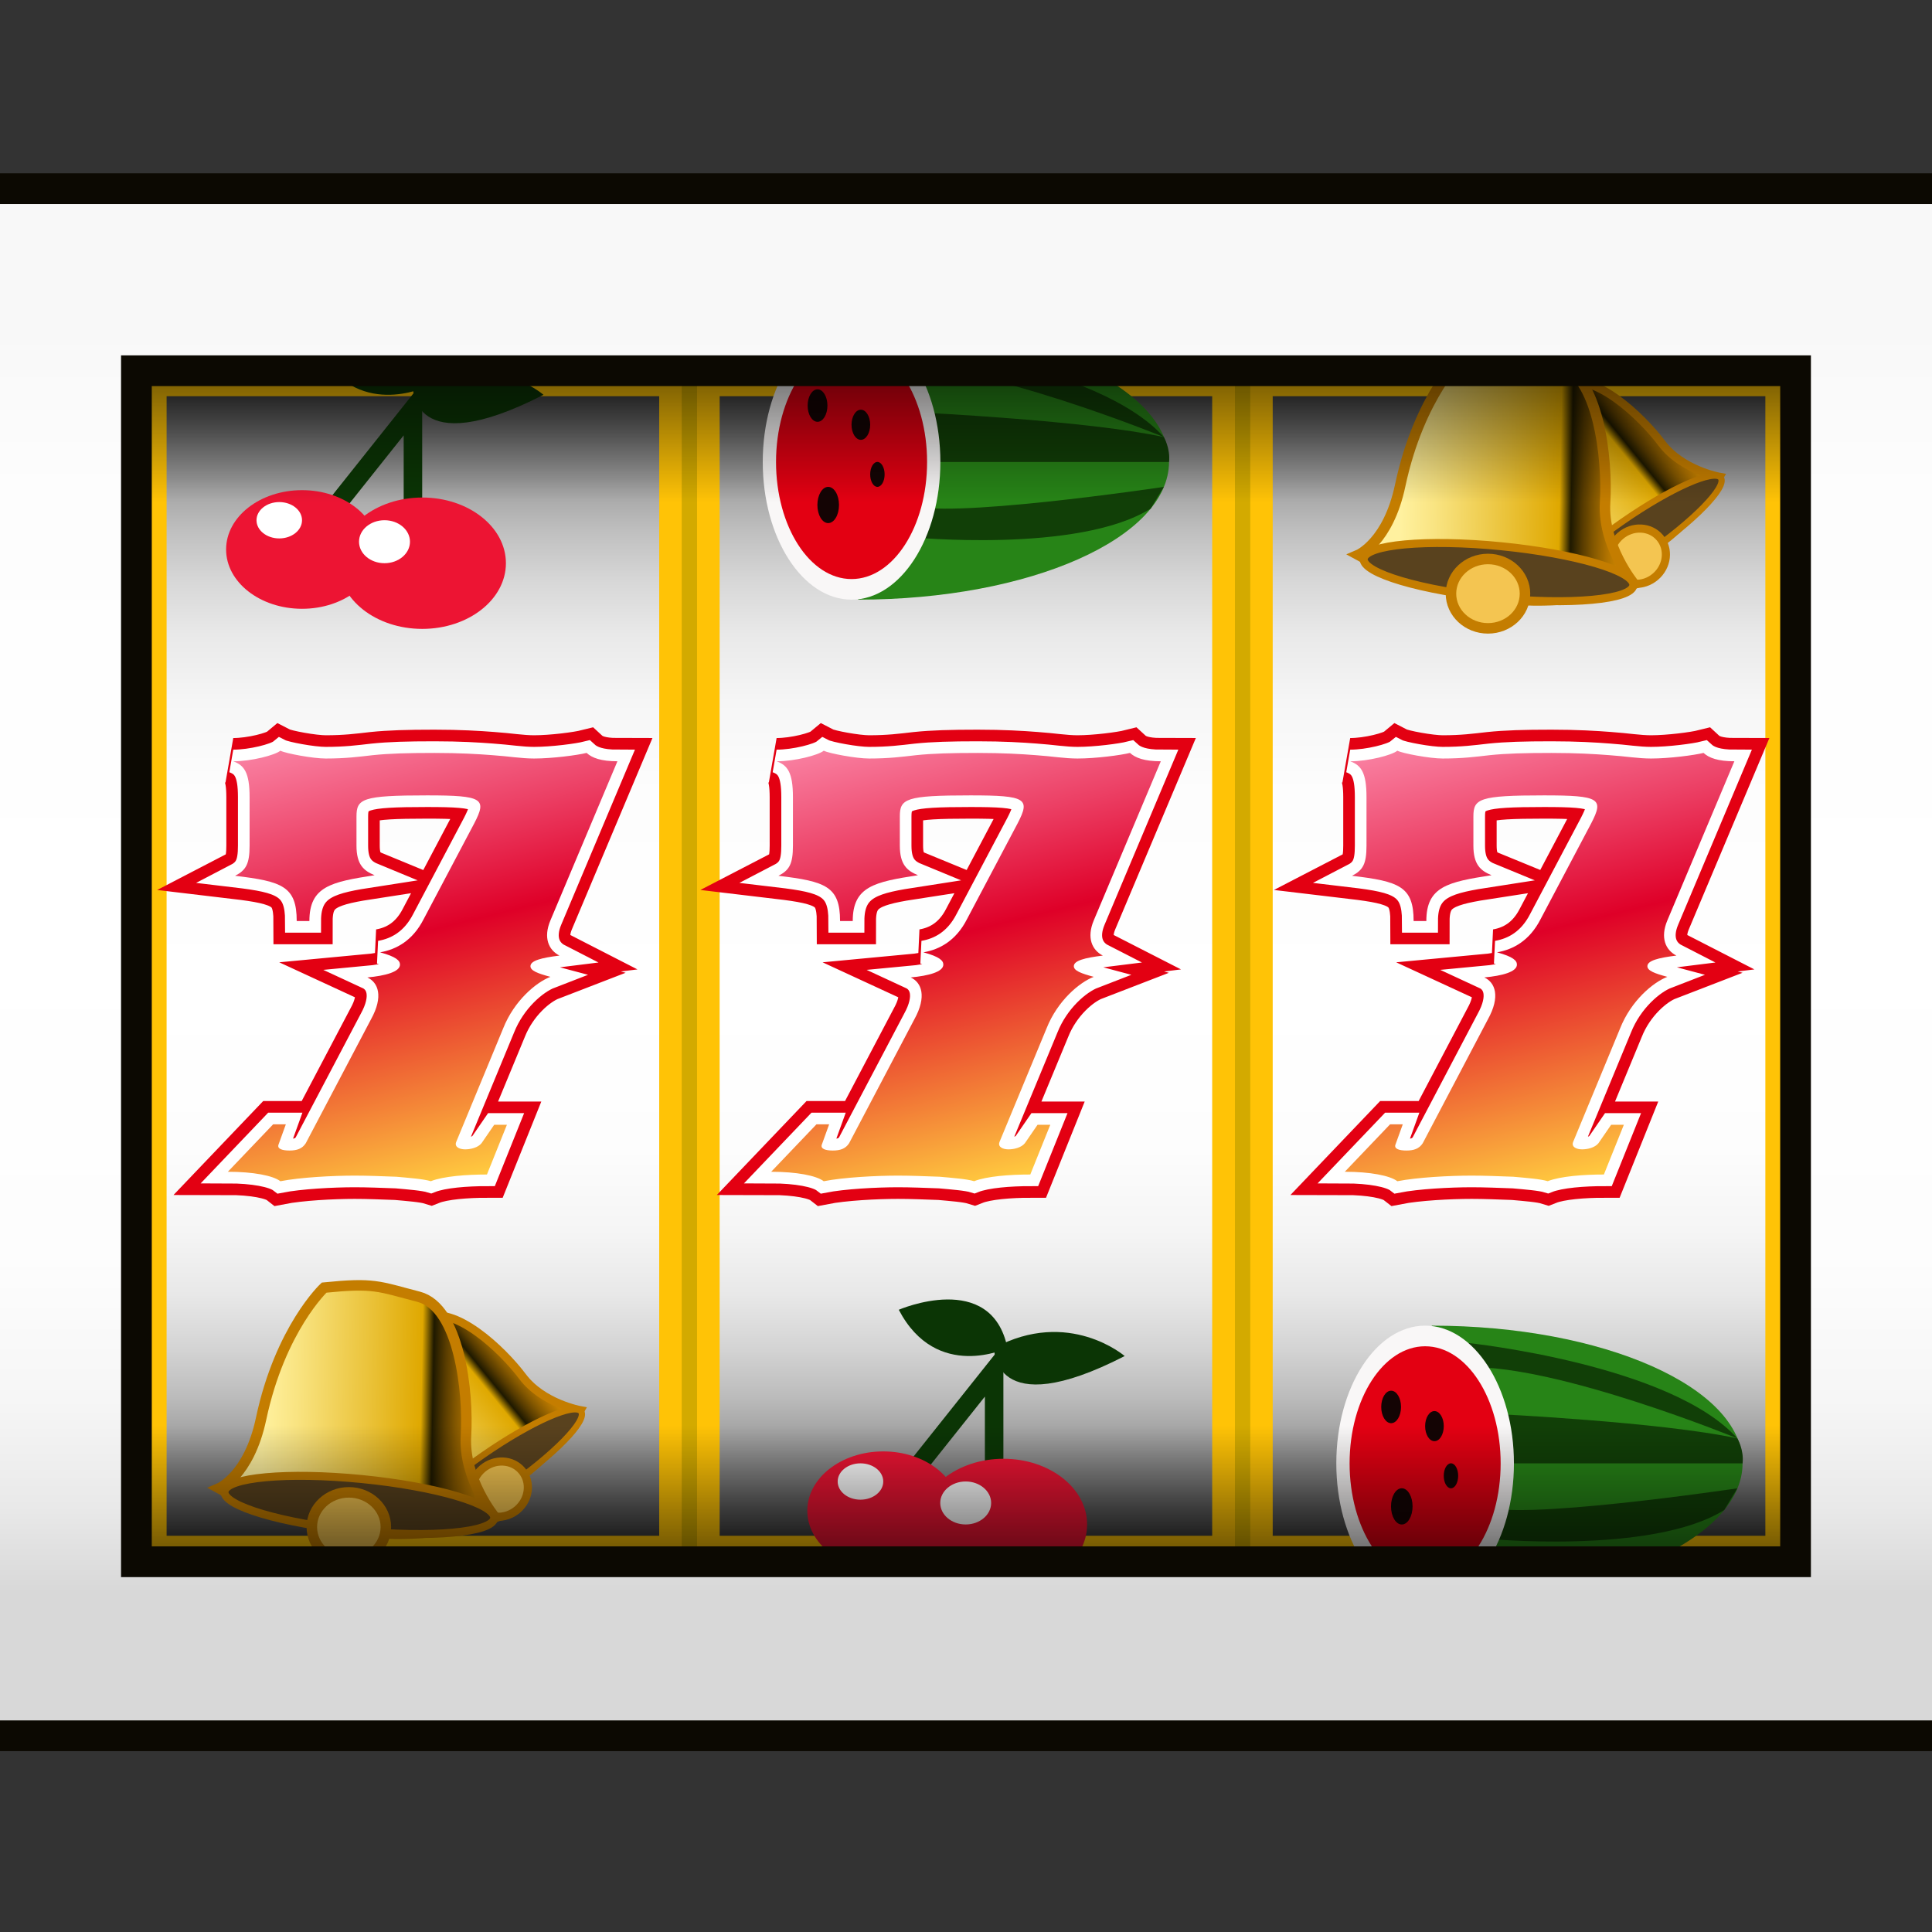 <?xml version="1.0" encoding="utf-8"?>
<!-- Generator: Adobe Illustrator 15.0.2, SVG Export Plug-In . SVG Version: 6.00 Build 0)  -->
<!DOCTYPE svg PUBLIC "-//W3C//DTD SVG 1.1//EN" "http://www.w3.org/Graphics/SVG/1.1/DTD/svg11.dtd">
<svg version="1.1" id="レイヤー_1" xmlns="http://www.w3.org/2000/svg" xmlns:xlink="http://www.w3.org/1999/xlink" x="0px"
	 y="0px" width="64px" height="64px" viewBox="0 0 64 64" enable-background="new 0 0 64 64" xml:space="preserve">
<rect x="0" y="0" width="64" height="64" fill="#333333" stroke="none"/>
<g>
	<g>
		<linearGradient id="SVGID_1_" gradientUnits="userSpaceOnUse" x1="13.679" y1="12.569" x2="13.679" y2="51.333">
			<stop  offset="0" style="stop-color:#2E2E2E"/>
			<stop  offset="0.002" style="stop-color:#313131"/>
			<stop  offset="0.03" style="stop-color:#5C5C5C"/>
			<stop  offset="0.06" style="stop-color:#828282"/>
			<stop  offset="0.094" style="stop-color:#A4A4A4"/>
			<stop  offset="0.131" style="stop-color:#C0C0C0"/>
			<stop  offset="0.172" style="stop-color:#D7D7D7"/>
			<stop  offset="0.218" style="stop-color:#E9E9E9"/>
			<stop  offset="0.275" style="stop-color:#F6F6F6"/>
			<stop  offset="0.351" style="stop-color:#FDFDFD"/>
			<stop  offset="0.527" style="stop-color:#FFFFFF"/>
			<stop  offset="0.659" style="stop-color:#FDFDFD"/>
			<stop  offset="0.728" style="stop-color:#F5F5F5"/>
			<stop  offset="0.782" style="stop-color:#E8E8E8"/>
			<stop  offset="0.828" style="stop-color:#D4D4D4"/>
			<stop  offset="0.869" style="stop-color:#BCBCBC"/>
			<stop  offset="0.907" style="stop-color:#9D9D9D"/>
			<stop  offset="0.943" style="stop-color:#797979"/>
			<stop  offset="0.975" style="stop-color:#505050"/>
			<stop  offset="1" style="stop-color:#2B2B2B"/>
		</linearGradient>
		
			<rect x="4.519" y="12.125" fill="url(#SVGID_1_)" stroke="#FFC306" stroke-width="2" stroke-miterlimit="10" width="18.32" height="39.75"/>
		<linearGradient id="SVGID_2_" gradientUnits="userSpaceOnUse" x1="32" y1="12.569" x2="32" y2="51.333">
			<stop  offset="0" style="stop-color:#2E2E2E"/>
			<stop  offset="0.002" style="stop-color:#313131"/>
			<stop  offset="0.03" style="stop-color:#5C5C5C"/>
			<stop  offset="0.06" style="stop-color:#828282"/>
			<stop  offset="0.094" style="stop-color:#A4A4A4"/>
			<stop  offset="0.131" style="stop-color:#C0C0C0"/>
			<stop  offset="0.172" style="stop-color:#D7D7D7"/>
			<stop  offset="0.218" style="stop-color:#E9E9E9"/>
			<stop  offset="0.275" style="stop-color:#F6F6F6"/>
			<stop  offset="0.351" style="stop-color:#FDFDFD"/>
			<stop  offset="0.527" style="stop-color:#FFFFFF"/>
			<stop  offset="0.659" style="stop-color:#FDFDFD"/>
			<stop  offset="0.728" style="stop-color:#F5F5F5"/>
			<stop  offset="0.782" style="stop-color:#E8E8E8"/>
			<stop  offset="0.828" style="stop-color:#D4D4D4"/>
			<stop  offset="0.869" style="stop-color:#BCBCBC"/>
			<stop  offset="0.907" style="stop-color:#9D9D9D"/>
			<stop  offset="0.943" style="stop-color:#797979"/>
			<stop  offset="0.975" style="stop-color:#505050"/>
			<stop  offset="1" style="stop-color:#2B2B2B"/>
		</linearGradient>
		
			<rect x="22.839" y="12.125" fill="url(#SVGID_2_)" stroke="#FFC306" stroke-width="2" stroke-miterlimit="10" width="18.321" height="39.75"/>
		<linearGradient id="SVGID_3_" gradientUnits="userSpaceOnUse" x1="50.32" y1="12.569" x2="50.32" y2="51.333">
			<stop  offset="0" style="stop-color:#2E2E2E"/>
			<stop  offset="0.002" style="stop-color:#313131"/>
			<stop  offset="0.03" style="stop-color:#5C5C5C"/>
			<stop  offset="0.06" style="stop-color:#828282"/>
			<stop  offset="0.094" style="stop-color:#A4A4A4"/>
			<stop  offset="0.131" style="stop-color:#C0C0C0"/>
			<stop  offset="0.172" style="stop-color:#D7D7D7"/>
			<stop  offset="0.218" style="stop-color:#E9E9E9"/>
			<stop  offset="0.275" style="stop-color:#F6F6F6"/>
			<stop  offset="0.351" style="stop-color:#FDFDFD"/>
			<stop  offset="0.527" style="stop-color:#FFFFFF"/>
			<stop  offset="0.659" style="stop-color:#FDFDFD"/>
			<stop  offset="0.728" style="stop-color:#F5F5F5"/>
			<stop  offset="0.782" style="stop-color:#E8E8E8"/>
			<stop  offset="0.828" style="stop-color:#D4D4D4"/>
			<stop  offset="0.869" style="stop-color:#BCBCBC"/>
			<stop  offset="0.907" style="stop-color:#9D9D9D"/>
			<stop  offset="0.943" style="stop-color:#797979"/>
			<stop  offset="0.975" style="stop-color:#505050"/>
			<stop  offset="1" style="stop-color:#2B2B2B"/>
		</linearGradient>
		
			<rect x="41.16" y="12.125" fill="url(#SVGID_3_)" stroke="#FFC306" stroke-width="2" stroke-miterlimit="10" width="18.32" height="39.75"/>
	</g>
	<g>
		
			<rect x="4.519" y="12.125" fill="none" stroke="#D3AA00" stroke-width="0.5" stroke-miterlimit="10" width="18.32" height="39.75"/>
		
			<rect x="22.839" y="12.125" fill="none" stroke="#D3AA00" stroke-width="0.5" stroke-miterlimit="10" width="18.321" height="39.75"/>
		
			<rect x="41.16" y="12.125" fill="none" stroke="#D3AA00" stroke-width="0.5" stroke-miterlimit="10" width="18.32" height="39.75"/>
	</g>
	<g>
		<g>
			<path fill="#ED1429" d="M30.289,33.766c0.42-0.758,0.239-1.221-0.12-1.387c0.6-0.056,1.08-0.186,1.08-0.426
				c0-0.129-0.119-0.259-0.66-0.406c0.541-0.093,1.08-0.389,1.44-1.092l1.682-3.182c0.42-0.813,0.301-0.925-1.562-0.925
				c-2.16,0-2.341,0.111-2.341,0.703v0.962c0,0.629,0.24,0.832,0.601,0.98c-1.44,0.222-2.161,0.37-2.161,1.517h-0.42
				c0-1.146-0.48-1.313-2.041-1.498c0.36-0.186,0.48-0.389,0.48-0.999v-1.609c0-0.814-0.18-1.055-0.541-1.185
				c0.601,0,1.381-0.203,1.562-0.351c0.18,0.092,1.08,0.259,1.5,0.259c0.661,0,1.081-0.056,1.561-0.111
				c0.541-0.056,1.141-0.074,2.041-0.074c0.841,0,1.442,0.037,1.923,0.074c0.539,0.037,0.959,0.111,1.379,0.111
				c0.602,0,1.441-0.111,1.74-0.186c0.182,0.167,0.48,0.277,1.021,0.277l-2.221,5.272c-0.24,0.573-0.061,0.98,0.301,1.165
				c-0.602,0.074-0.961,0.167-0.961,0.352c0,0.148,0.24,0.24,0.66,0.352c-0.48,0.185-1.201,0.795-1.561,1.701l-1.563,3.774
				c-0.059,0.167,0.121,0.24,0.301,0.24s0.422-0.056,0.541-0.203l0.42-0.611h0.422l-0.662,1.647c-0.66,0-1.441,0.056-1.861,0.222
				c-0.24-0.074-0.72-0.11-1.14-0.148c-0.48-0.018-0.961-0.037-1.381-0.037c-0.721,0-1.801,0.056-2.461,0.186
				c-0.24-0.186-0.9-0.314-1.741-0.314l1.501-1.572h0.42l-0.24,0.665c-0.06,0.148,0.12,0.204,0.36,0.204s0.42-0.056,0.54-0.24
				L30.289,33.766z"/>
		</g>
		<g>
			<path fill="none" stroke="#E30012" stroke-width="1.541" d="M30.289,33.766c0.42-0.758,0.239-1.221-0.12-1.387
				c0.6-0.056,1.08-0.186,1.08-0.426c0-0.129-0.119-0.259-0.66-0.406c0.541-0.093,1.08-0.389,1.44-1.092l1.682-3.182
				c0.42-0.813,0.301-0.925-1.562-0.925c-2.16,0-2.341,0.111-2.341,0.703v0.962c0,0.629,0.24,0.832,0.601,0.98
				c-1.44,0.222-2.161,0.37-2.161,1.517h-0.42c0-1.146-0.48-1.313-2.041-1.498c0.36-0.186,0.48-0.389,0.48-0.999v-1.609
				c0-0.814-0.18-1.055-0.541-1.185c0.601,0,1.381-0.203,1.562-0.351c0.18,0.092,1.08,0.259,1.5,0.259
				c0.661,0,1.081-0.056,1.561-0.111c0.541-0.056,1.141-0.074,2.041-0.074c0.841,0,1.442,0.037,1.923,0.074
				c0.539,0.037,0.959,0.111,1.379,0.111c0.602,0,1.441-0.111,1.74-0.186c0.182,0.167,0.48,0.277,1.021,0.277l-2.221,5.272
				c-0.24,0.573-0.061,0.98,0.301,1.165c-0.602,0.074-0.961,0.167-0.961,0.352c0,0.148,0.24,0.24,0.66,0.352
				c-0.48,0.185-1.201,0.795-1.561,1.701l-1.563,3.774c-0.059,0.167,0.121,0.24,0.301,0.24s0.422-0.056,0.541-0.203l0.42-0.611
				h0.422l-0.662,1.647c-0.66,0-1.441,0.056-1.861,0.222c-0.24-0.074-0.72-0.11-1.14-0.148c-0.48-0.018-0.961-0.037-1.381-0.037
				c-0.721,0-1.801,0.056-2.461,0.186c-0.24-0.186-0.9-0.314-1.741-0.314l1.501-1.572h0.42l-0.24,0.665
				c-0.06,0.148,0.12,0.204,0.36,0.204s0.42-0.056,0.54-0.24L30.289,33.766z"/>
		</g>
		<g>
			<path fill="none" stroke="#FFFFFF" stroke-width="0.771" d="M30.289,33.766c0.42-0.758,0.239-1.221-0.12-1.387
				c0.6-0.056,1.08-0.186,1.08-0.426c0-0.129-0.119-0.259-0.66-0.406c0.541-0.093,1.08-0.389,1.44-1.092l1.682-3.182
				c0.42-0.813,0.301-0.925-1.562-0.925c-2.16,0-2.341,0.111-2.341,0.703v0.962c0,0.629,0.24,0.832,0.601,0.98
				c-1.44,0.222-2.161,0.37-2.161,1.517h-0.42c0-1.146-0.48-1.313-2.041-1.498c0.36-0.186,0.48-0.389,0.48-0.999v-1.609
				c0-0.814-0.18-1.055-0.541-1.185c0.601,0,1.381-0.203,1.562-0.351c0.18,0.092,1.08,0.259,1.5,0.259
				c0.661,0,1.081-0.056,1.561-0.111c0.541-0.056,1.141-0.074,2.041-0.074c0.841,0,1.442,0.037,1.923,0.074
				c0.539,0.037,0.959,0.111,1.379,0.111c0.602,0,1.441-0.111,1.74-0.186c0.182,0.167,0.48,0.277,1.021,0.277l-2.221,5.272
				c-0.24,0.573-0.061,0.98,0.301,1.165c-0.602,0.074-0.961,0.167-0.961,0.352c0,0.148,0.24,0.24,0.66,0.352
				c-0.48,0.185-1.201,0.795-1.561,1.701l-1.563,3.774c-0.059,0.167,0.121,0.24,0.301,0.24s0.422-0.056,0.541-0.203l0.42-0.611
				h0.422l-0.662,1.647c-0.66,0-1.441,0.056-1.861,0.222c-0.24-0.074-0.72-0.11-1.14-0.148c-0.48-0.018-0.961-0.037-1.381-0.037
				c-0.721,0-1.801,0.056-2.461,0.186c-0.24-0.186-0.9-0.314-1.741-0.314l1.501-1.572h0.42l-0.24,0.665
				c-0.06,0.148,0.12,0.204,0.36,0.204s0.42-0.056,0.54-0.24L30.289,33.766z"/>
		</g>
		<g>
			<linearGradient id="SVGID_4_" gradientUnits="userSpaceOnUse" x1="29.552" y1="22.057" x2="33.695" y2="38.917">
				<stop  offset="0" style="stop-color:#FF9FBE"/>
				<stop  offset="0.105" style="stop-color:#FA84A5"/>
				<stop  offset="0.33" style="stop-color:#EC4065"/>
				<stop  offset="0.527" style="stop-color:#DF0028"/>
				<stop  offset="0.876" style="stop-color:#F69339"/>
				<stop  offset="1" style="stop-color:#FFC93F"/>
			</linearGradient>
			<path fill="url(#SVGID_4_)" d="M30.289,33.766c0.42-0.758,0.239-1.221-0.12-1.387c0.6-0.056,1.08-0.186,1.08-0.426
				c0-0.129-0.119-0.259-0.66-0.406c0.541-0.093,1.08-0.389,1.44-1.092l1.682-3.182c0.42-0.813,0.301-0.925-1.562-0.925
				c-2.16,0-2.341,0.111-2.341,0.703v0.962c0,0.629,0.24,0.832,0.601,0.98c-1.44,0.222-2.161,0.37-2.161,1.517h-0.42
				c0-1.146-0.48-1.313-2.041-1.498c0.36-0.186,0.48-0.389,0.48-0.999v-1.609c0-0.814-0.18-1.055-0.541-1.185
				c0.601,0,1.381-0.203,1.562-0.351c0.18,0.092,1.08,0.259,1.5,0.259c0.661,0,1.081-0.056,1.561-0.111
				c0.541-0.056,1.141-0.074,2.041-0.074c0.841,0,1.442,0.037,1.923,0.074c0.539,0.037,0.959,0.111,1.379,0.111
				c0.602,0,1.441-0.111,1.74-0.186c0.182,0.167,0.48,0.277,1.021,0.277l-2.221,5.272c-0.24,0.573-0.061,0.98,0.301,1.165
				c-0.602,0.074-0.961,0.167-0.961,0.352c0,0.148,0.24,0.24,0.66,0.352c-0.48,0.185-1.201,0.795-1.561,1.701l-1.563,3.774
				c-0.059,0.167,0.121,0.24,0.301,0.24s0.422-0.056,0.541-0.203l0.42-0.611h0.422l-0.662,1.647c-0.66,0-1.441,0.056-1.861,0.222
				c-0.24-0.074-0.72-0.11-1.14-0.148c-0.48-0.018-0.961-0.037-1.381-0.037c-0.721,0-1.801,0.056-2.461,0.186
				c-0.24-0.186-0.9-0.314-1.741-0.314l1.501-1.572h0.42l-0.24,0.665c-0.06,0.148,0.12,0.204,0.36,0.204s0.42-0.056,0.54-0.24
				L30.289,33.766z"/>
		</g>
	</g>
	<g>
		<g>
			<path fill="#ED1429" d="M49.289,33.766c0.421-0.758,0.24-1.221-0.119-1.387c0.6-0.056,1.08-0.186,1.08-0.426
				c0-0.129-0.119-0.259-0.66-0.406c0.541-0.093,1.08-0.389,1.44-1.092l1.681-3.182c0.42-0.813,0.301-0.925-1.561-0.925
				c-2.16,0-2.342,0.111-2.342,0.703v0.962c0,0.629,0.24,0.832,0.602,0.98c-1.441,0.222-2.161,0.37-2.161,1.517h-0.421
				c0-1.146-0.479-1.313-2.04-1.498c0.36-0.186,0.479-0.389,0.479-0.999v-1.609c0-0.814-0.18-1.055-0.54-1.185
				c0.601,0,1.381-0.203,1.562-0.351c0.18,0.092,1.08,0.259,1.5,0.259c0.66,0,1.08-0.056,1.561-0.111
				c0.541-0.056,1.141-0.074,2.041-0.074c0.84,0,1.441,0.037,1.921,0.074c0.54,0.037,0.96,0.111,1.38,0.111
				c0.601,0,1.441-0.111,1.74-0.186c0.181,0.167,0.48,0.277,1.021,0.277l-2.22,5.272c-0.241,0.573-0.061,0.98,0.3,1.165
				c-0.601,0.074-0.961,0.167-0.961,0.352c0,0.148,0.24,0.24,0.661,0.352c-0.48,0.185-1.201,0.795-1.562,1.701l-1.561,3.774
				c-0.06,0.167,0.12,0.24,0.3,0.24s0.422-0.056,0.541-0.203l0.42-0.611h0.421l-0.661,1.647c-0.66,0-1.44,0.056-1.86,0.222
				c-0.24-0.074-0.72-0.11-1.14-0.148c-0.48-0.018-0.961-0.037-1.381-0.037c-0.721,0-1.801,0.056-2.461,0.186
				c-0.24-0.186-0.9-0.314-1.741-0.314l1.501-1.572h0.42l-0.24,0.665c-0.061,0.148,0.12,0.204,0.359,0.204
				c0.24,0,0.421-0.056,0.541-0.24L49.289,33.766z"/>
		</g>
		<g>
			<path fill="none" stroke="#E30012" stroke-width="1.541" d="M49.289,33.766c0.421-0.758,0.24-1.221-0.119-1.387
				c0.6-0.056,1.08-0.186,1.08-0.426c0-0.129-0.119-0.259-0.66-0.406c0.541-0.093,1.08-0.389,1.44-1.092l1.681-3.182
				c0.42-0.813,0.301-0.925-1.561-0.925c-2.16,0-2.342,0.111-2.342,0.703v0.962c0,0.629,0.24,0.832,0.602,0.98
				c-1.441,0.222-2.161,0.37-2.161,1.517h-0.421c0-1.146-0.479-1.313-2.04-1.498c0.36-0.186,0.479-0.389,0.479-0.999v-1.609
				c0-0.814-0.18-1.055-0.54-1.185c0.601,0,1.381-0.203,1.562-0.351c0.18,0.092,1.08,0.259,1.5,0.259c0.66,0,1.08-0.056,1.561-0.111
				c0.541-0.056,1.141-0.074,2.041-0.074c0.84,0,1.441,0.037,1.921,0.074c0.54,0.037,0.96,0.111,1.38,0.111
				c0.601,0,1.441-0.111,1.74-0.186c0.181,0.167,0.48,0.277,1.021,0.277l-2.22,5.272c-0.241,0.573-0.061,0.98,0.3,1.165
				c-0.601,0.074-0.961,0.167-0.961,0.352c0,0.148,0.24,0.24,0.661,0.352c-0.48,0.185-1.201,0.795-1.562,1.701l-1.561,3.774
				c-0.06,0.167,0.12,0.24,0.3,0.24s0.422-0.056,0.541-0.203l0.42-0.611h0.421l-0.661,1.647c-0.66,0-1.44,0.056-1.86,0.222
				c-0.24-0.074-0.72-0.11-1.14-0.148c-0.48-0.018-0.961-0.037-1.381-0.037c-0.721,0-1.801,0.056-2.461,0.186
				c-0.24-0.186-0.9-0.314-1.741-0.314l1.501-1.572h0.42l-0.24,0.665c-0.061,0.148,0.12,0.204,0.359,0.204
				c0.24,0,0.421-0.056,0.541-0.24L49.289,33.766z"/>
		</g>
		<g>
			<path fill="none" stroke="#FFFFFF" stroke-width="0.771" d="M49.289,33.766c0.421-0.758,0.24-1.221-0.119-1.387
				c0.6-0.056,1.08-0.186,1.08-0.426c0-0.129-0.119-0.259-0.66-0.406c0.541-0.093,1.08-0.389,1.44-1.092l1.681-3.182
				c0.42-0.813,0.301-0.925-1.561-0.925c-2.16,0-2.342,0.111-2.342,0.703v0.962c0,0.629,0.24,0.832,0.602,0.98
				c-1.441,0.222-2.161,0.37-2.161,1.517h-0.421c0-1.146-0.479-1.313-2.04-1.498c0.36-0.186,0.479-0.389,0.479-0.999v-1.609
				c0-0.814-0.18-1.055-0.54-1.185c0.601,0,1.381-0.203,1.562-0.351c0.18,0.092,1.08,0.259,1.5,0.259c0.66,0,1.08-0.056,1.561-0.111
				c0.541-0.056,1.141-0.074,2.041-0.074c0.84,0,1.441,0.037,1.921,0.074c0.54,0.037,0.96,0.111,1.38,0.111
				c0.601,0,1.441-0.111,1.74-0.186c0.181,0.167,0.48,0.277,1.021,0.277l-2.22,5.272c-0.241,0.573-0.061,0.98,0.3,1.165
				c-0.601,0.074-0.961,0.167-0.961,0.352c0,0.148,0.24,0.24,0.661,0.352c-0.48,0.185-1.201,0.795-1.562,1.701l-1.561,3.774
				c-0.06,0.167,0.12,0.24,0.3,0.24s0.422-0.056,0.541-0.203l0.42-0.611h0.421l-0.661,1.647c-0.66,0-1.44,0.056-1.86,0.222
				c-0.24-0.074-0.72-0.11-1.14-0.148c-0.48-0.018-0.961-0.037-1.381-0.037c-0.721,0-1.801,0.056-2.461,0.186
				c-0.24-0.186-0.9-0.314-1.741-0.314l1.501-1.572h0.42l-0.24,0.665c-0.061,0.148,0.12,0.204,0.359,0.204
				c0.24,0,0.421-0.056,0.541-0.24L49.289,33.766z"/>
		</g>
		<g>
			
				<linearGradient id="SVGID_5_" gradientUnits="userSpaceOnUse" x1="29.552" y1="22.057" x2="33.695" y2="38.917" gradientTransform="matrix(1 0 0 1 19 0)">
				<stop  offset="0" style="stop-color:#FF9FBE"/>
				<stop  offset="0.105" style="stop-color:#FA84A5"/>
				<stop  offset="0.33" style="stop-color:#EC4065"/>
				<stop  offset="0.527" style="stop-color:#DF0028"/>
				<stop  offset="0.876" style="stop-color:#F69339"/>
				<stop  offset="1" style="stop-color:#FFC93F"/>
			</linearGradient>
			<path fill="url(#SVGID_5_)" d="M49.289,33.766c0.421-0.758,0.24-1.221-0.119-1.387c0.6-0.056,1.08-0.186,1.08-0.426
				c0-0.129-0.119-0.259-0.66-0.406c0.541-0.093,1.08-0.389,1.44-1.092l1.681-3.182c0.42-0.813,0.301-0.925-1.561-0.925
				c-2.16,0-2.342,0.111-2.342,0.703v0.962c0,0.629,0.24,0.832,0.602,0.98c-1.441,0.222-2.161,0.37-2.161,1.517h-0.421
				c0-1.146-0.479-1.313-2.04-1.498c0.36-0.186,0.479-0.389,0.479-0.999v-1.609c0-0.814-0.18-1.055-0.54-1.185
				c0.601,0,1.381-0.203,1.562-0.351c0.18,0.092,1.08,0.259,1.5,0.259c0.66,0,1.08-0.056,1.561-0.111
				c0.541-0.056,1.141-0.074,2.041-0.074c0.84,0,1.441,0.037,1.921,0.074c0.54,0.037,0.96,0.111,1.38,0.111
				c0.601,0,1.441-0.111,1.74-0.186c0.181,0.167,0.48,0.277,1.021,0.277l-2.22,5.272c-0.241,0.573-0.061,0.98,0.3,1.165
				c-0.601,0.074-0.961,0.167-0.961,0.352c0,0.148,0.24,0.24,0.661,0.352c-0.48,0.185-1.201,0.795-1.562,1.701l-1.561,3.774
				c-0.06,0.167,0.12,0.24,0.3,0.24s0.422-0.056,0.541-0.203l0.42-0.611h0.421l-0.661,1.647c-0.66,0-1.44,0.056-1.86,0.222
				c-0.24-0.074-0.72-0.11-1.14-0.148c-0.48-0.018-0.961-0.037-1.381-0.037c-0.721,0-1.801,0.056-2.461,0.186
				c-0.24-0.186-0.9-0.314-1.741-0.314l1.501-1.572h0.42l-0.24,0.665c-0.061,0.148,0.12,0.204,0.359,0.204
				c0.24,0,0.421-0.056,0.541-0.24L49.289,33.766z"/>
		</g>
	</g>
	<g>
		<g>
			<path fill="#ED1429" d="M12.29,33.766c0.42-0.758,0.239-1.221-0.12-1.387c0.6-0.056,1.08-0.186,1.08-0.426
				c0-0.129-0.12-0.259-0.66-0.406c0.54-0.093,1.08-0.389,1.44-1.092l1.681-3.182c0.42-0.813,0.301-0.925-1.561-0.925
				c-2.161,0-2.341,0.111-2.341,0.703v0.962c0,0.629,0.24,0.832,0.6,0.98c-1.439,0.222-2.16,0.37-2.16,1.517h-0.42
				c0-1.146-0.48-1.313-2.041-1.498c0.359-0.186,0.48-0.389,0.48-0.999v-1.609c0-0.814-0.18-1.055-0.541-1.185
				c0.601,0,1.381-0.203,1.561-0.351c0.181,0.092,1.08,0.259,1.501,0.259c0.661,0,1.081-0.056,1.561-0.111
				c0.54-0.056,1.14-0.074,2.041-0.074c0.84,0,1.441,0.037,1.921,0.074c0.54,0.037,0.96,0.111,1.38,0.111
				c0.601,0,1.441-0.111,1.74-0.186c0.181,0.167,0.48,0.277,1.021,0.277l-2.22,5.272c-0.241,0.573-0.061,0.98,0.3,1.165
				c-0.601,0.074-0.961,0.167-0.961,0.352c0,0.148,0.24,0.24,0.661,0.352c-0.48,0.185-1.201,0.795-1.562,1.701l-1.561,3.774
				c-0.06,0.167,0.12,0.24,0.3,0.24s0.422-0.056,0.541-0.203l0.42-0.611h0.421l-0.661,1.647c-0.66,0-1.44,0.056-1.86,0.222
				c-0.24-0.074-0.721-0.11-1.141-0.148c-0.48-0.018-0.96-0.037-1.381-0.037c-0.72,0-1.801,0.056-2.461,0.186
				c-0.239-0.186-0.9-0.314-1.74-0.314l1.501-1.572h0.42l-0.24,0.665c-0.06,0.148,0.12,0.204,0.36,0.204s0.42-0.056,0.539-0.24
				L12.29,33.766z"/>
		</g>
		<g>
			<path fill="none" stroke="#E30012" stroke-width="1.541" d="M12.29,33.766c0.42-0.758,0.239-1.221-0.12-1.387
				c0.6-0.056,1.08-0.186,1.08-0.426c0-0.129-0.12-0.259-0.66-0.406c0.54-0.093,1.08-0.389,1.44-1.092l1.681-3.182
				c0.42-0.813,0.301-0.925-1.561-0.925c-2.161,0-2.341,0.111-2.341,0.703v0.962c0,0.629,0.24,0.832,0.6,0.98
				c-1.439,0.222-2.16,0.37-2.16,1.517h-0.42c0-1.146-0.48-1.313-2.041-1.498c0.359-0.186,0.48-0.389,0.48-0.999v-1.609
				c0-0.814-0.18-1.055-0.541-1.185c0.601,0,1.381-0.203,1.561-0.351c0.181,0.092,1.08,0.259,1.501,0.259
				c0.661,0,1.081-0.056,1.561-0.111c0.54-0.056,1.14-0.074,2.041-0.074c0.84,0,1.441,0.037,1.921,0.074
				c0.54,0.037,0.96,0.111,1.38,0.111c0.601,0,1.441-0.111,1.74-0.186c0.181,0.167,0.48,0.277,1.021,0.277l-2.22,5.272
				c-0.241,0.573-0.061,0.98,0.3,1.165c-0.601,0.074-0.961,0.167-0.961,0.352c0,0.148,0.24,0.24,0.661,0.352
				c-0.48,0.185-1.201,0.795-1.562,1.701l-1.561,3.774c-0.06,0.167,0.12,0.24,0.3,0.24s0.422-0.056,0.541-0.203l0.42-0.611h0.421
				l-0.661,1.647c-0.66,0-1.44,0.056-1.86,0.222c-0.24-0.074-0.721-0.11-1.141-0.148c-0.48-0.018-0.96-0.037-1.381-0.037
				c-0.72,0-1.801,0.056-2.461,0.186c-0.239-0.186-0.9-0.314-1.74-0.314l1.501-1.572h0.42l-0.24,0.665
				c-0.06,0.148,0.12,0.204,0.36,0.204s0.42-0.056,0.539-0.24L12.29,33.766z"/>
		</g>
		<g>
			<path fill="none" stroke="#FFFFFF" stroke-width="0.771" d="M12.29,33.766c0.42-0.758,0.239-1.221-0.12-1.387
				c0.6-0.056,1.08-0.186,1.08-0.426c0-0.129-0.12-0.259-0.66-0.406c0.54-0.093,1.08-0.389,1.44-1.092l1.681-3.182
				c0.42-0.813,0.301-0.925-1.561-0.925c-2.161,0-2.341,0.111-2.341,0.703v0.962c0,0.629,0.24,0.832,0.6,0.98
				c-1.439,0.222-2.16,0.37-2.16,1.517h-0.42c0-1.146-0.48-1.313-2.041-1.498c0.359-0.186,0.48-0.389,0.48-0.999v-1.609
				c0-0.814-0.18-1.055-0.541-1.185c0.601,0,1.381-0.203,1.561-0.351c0.181,0.092,1.08,0.259,1.501,0.259
				c0.661,0,1.081-0.056,1.561-0.111c0.54-0.056,1.14-0.074,2.041-0.074c0.84,0,1.441,0.037,1.921,0.074
				c0.54,0.037,0.96,0.111,1.38,0.111c0.601,0,1.441-0.111,1.74-0.186c0.181,0.167,0.48,0.277,1.021,0.277l-2.22,5.272
				c-0.241,0.573-0.061,0.98,0.3,1.165c-0.601,0.074-0.961,0.167-0.961,0.352c0,0.148,0.24,0.24,0.661,0.352
				c-0.48,0.185-1.201,0.795-1.562,1.701l-1.561,3.774c-0.06,0.167,0.12,0.24,0.3,0.24s0.422-0.056,0.541-0.203l0.42-0.611h0.421
				l-0.661,1.647c-0.66,0-1.44,0.056-1.86,0.222c-0.24-0.074-0.721-0.11-1.141-0.148c-0.48-0.018-0.96-0.037-1.381-0.037
				c-0.72,0-1.801,0.056-2.461,0.186c-0.239-0.186-0.9-0.314-1.74-0.314l1.501-1.572h0.42l-0.24,0.665
				c-0.06,0.148,0.12,0.204,0.36,0.204s0.42-0.056,0.539-0.24L12.29,33.766z"/>
		</g>
		<g>
			
				<linearGradient id="SVGID_6_" gradientUnits="userSpaceOnUse" x1="29.552" y1="22.057" x2="33.695" y2="38.917" gradientTransform="matrix(1 0 0 1 -18 0)">
				<stop  offset="0" style="stop-color:#FF9FBE"/>
				<stop  offset="0.105" style="stop-color:#FA84A5"/>
				<stop  offset="0.33" style="stop-color:#EC4065"/>
				<stop  offset="0.527" style="stop-color:#DF0028"/>
				<stop  offset="0.876" style="stop-color:#F69339"/>
				<stop  offset="1" style="stop-color:#FFC93F"/>
			</linearGradient>
			<path fill="url(#SVGID_6_)" d="M12.29,33.766c0.42-0.758,0.239-1.221-0.12-1.387c0.6-0.056,1.08-0.186,1.08-0.426
				c0-0.129-0.12-0.259-0.66-0.406c0.54-0.093,1.08-0.389,1.44-1.092l1.681-3.182c0.42-0.813,0.301-0.925-1.561-0.925
				c-2.161,0-2.341,0.111-2.341,0.703v0.962c0,0.629,0.24,0.832,0.6,0.98c-1.439,0.222-2.16,0.37-2.16,1.517h-0.42
				c0-1.146-0.48-1.313-2.041-1.498c0.359-0.186,0.48-0.389,0.48-0.999v-1.609c0-0.814-0.18-1.055-0.541-1.185
				c0.601,0,1.381-0.203,1.561-0.351c0.181,0.092,1.08,0.259,1.501,0.259c0.661,0,1.081-0.056,1.561-0.111
				c0.54-0.056,1.14-0.074,2.041-0.074c0.84,0,1.441,0.037,1.921,0.074c0.54,0.037,0.96,0.111,1.38,0.111
				c0.601,0,1.441-0.111,1.74-0.186c0.181,0.167,0.48,0.277,1.021,0.277l-2.22,5.272c-0.241,0.573-0.061,0.98,0.3,1.165
				c-0.601,0.074-0.961,0.167-0.961,0.352c0,0.148,0.24,0.24,0.661,0.352c-0.48,0.185-1.201,0.795-1.562,1.701l-1.561,3.774
				c-0.06,0.167,0.12,0.24,0.3,0.24s0.422-0.056,0.541-0.203l0.42-0.611h0.421l-0.661,1.647c-0.66,0-1.44,0.056-1.86,0.222
				c-0.24-0.074-0.721-0.11-1.141-0.148c-0.48-0.018-0.96-0.037-1.381-0.037c-0.72,0-1.801,0.056-2.461,0.186
				c-0.239-0.186-0.9-0.314-1.74-0.314l1.501-1.572h0.42l-0.24,0.665c-0.06,0.148,0.12,0.204,0.36,0.204s0.42-0.056,0.539-0.24
				L12.29,33.766z"/>
		</g>
	</g>
	<g>
		<g>
			<polyline fill="none" stroke="#0B3505" stroke-width="0.613" stroke-miterlimit="10" points="29.224,50.045 32.932,45.387 
				32.932,50.045 			"/>
			<path fill="#0B3505" d="M29.773,43.388c0,0,3.069-1.332,3.6,1.266C33.373,44.653,31.028,45.786,29.773,43.388z"/>
			<path fill="#0B3505" d="M37.257,44.921c0,0-1.854-1.6-4.325-0.268C32.932,44.653,32.843,47.187,37.257,44.921z"/>
		</g>
		<ellipse fill="#ED1433" cx="29.259" cy="50.045" rx="2.516" ry="1.965"/>
		<ellipse fill="#ED1433" cx="33.241" cy="50.5" rx="2.771" ry="2.176"/>
		<ellipse fill="#FFFFFF" cx="28.504" cy="49.077" rx="0.755" ry="0.602"/>
		<ellipse fill="#FFFFFF" cx="31.99" cy="49.788" rx="0.843" ry="0.712"/>
	</g>
	<g>
		<g>
			<polyline fill="none" stroke="#0B3505" stroke-width="0.613" stroke-miterlimit="10" points="9.972,18.202 13.679,13.544 
				13.679,18.202 			"/>
			<path fill="#0B3505" d="M10.521,11.545c0,0,3.07-1.332,3.6,1.266C14.12,12.811,11.776,13.943,10.521,11.545z"/>
			<path fill="#0B3505" d="M18.004,13.078c0,0-1.854-1.6-4.325-0.268C13.679,12.811,13.591,15.344,18.004,13.078z"/>
		</g>
		<ellipse fill="#ED1433" cx="10.006" cy="18.202" rx="2.516" ry="1.965"/>
		<ellipse fill="#ED1433" cx="13.988" cy="18.657" rx="2.771" ry="2.176"/>
		<ellipse fill="#FFFFFF" cx="9.251" cy="17.234" rx="0.754" ry="0.602"/>
		<ellipse fill="#FFFFFF" cx="12.737" cy="17.945" rx="0.844" ry="0.712"/>
	</g>
	<g>
		<path fill="#278417" d="M28.429,10.741v9.123c5.687,0,10.296-2.042,10.296-4.562C38.725,12.784,34.115,10.741,28.429,10.741z"/>
		<path fill="#113F07" d="M29.638,11.317c0,0,6.716,0.704,8.915,3.16c0,0-5.977-2.448-8.915-2.355V11.317z"/>
		<path fill="#113F07" d="M30.474,13.665c0,0,5.563,0.265,8.079,0.813c0,0,0.223,0.375,0.172,0.825l-8.014,0L30.474,13.665z"/>
		<path fill="#113F07" d="M30.126,17.792c0,0,5.596,0.558,7.993-0.945l0.434-0.718c0,0-7.524,1.123-8.426,0.566V17.792z"/>
		<ellipse fill="#F9F7F7" cx="28.209" cy="15.302" rx="2.942" ry="4.562"/>
		<ellipse fill="#E30012" cx="28.209" cy="15.303" rx="2.502" ry="3.879"/>
		<ellipse fill="#140404" cx="27.082" cy="13.435" rx="0.328" ry="0.538"/>
		<ellipse fill="#140404" cx="29.065" cy="15.715" rx="0.239" ry="0.413"/>
		<ellipse fill="#140404" cx="27.435" cy="16.728" rx="0.358" ry="0.6"/>
		<ellipse fill="#140404" cx="28.517" cy="14.071" rx="0.309" ry="0.499"/>
	</g>
	<g>
		<g>
			
				<linearGradient id="SVGID_7_" gradientUnits="userSpaceOnUse" x1="11.802" y1="49.497" x2="18.887" y2="49.632" gradientTransform="matrix(0.762 -0.647 0.647 0.762 -28.194 18.359)">
				<stop  offset="0" style="stop-color:#FFF19F"/>
				<stop  offset="0.123" style="stop-color:#F9E482"/>
				<stop  offset="0.389" style="stop-color:#EAC238"/>
				<stop  offset="0.576" style="stop-color:#DFA800"/>
				<stop  offset="0.618" style="stop-color:#1F1900"/>
				<stop  offset="0.623" style="stop-color:#251D00"/>
				<stop  offset="0.662" style="stop-color:#583C00"/>
				<stop  offset="0.703" style="stop-color:#845800"/>
				<stop  offset="0.745" style="stop-color:#AA6F00"/>
				<stop  offset="0.788" style="stop-color:#C98300"/>
				<stop  offset="0.834" style="stop-color:#E19100"/>
				<stop  offset="0.882" style="stop-color:#F29C00"/>
				<stop  offset="0.935" style="stop-color:#FCA200"/>
				<stop  offset="1" style="stop-color:#FFA400"/>
			</linearGradient>
			<path fill="url(#SVGID_7_)" stroke="#C47D00" stroke-width="0.27" stroke-miterlimit="10" d="M12.07,45.059
				c0,0-0.176,1.534,0.947,3.615c0.71,1.315,0.335,2.063,0.335,2.063s4.062-0.795,5.879-4.021c0,0-1.25-0.222-1.919-1.114
				s-2.266-2.405-3.239-1.936C13.099,44.135,12.963,44.13,12.07,45.059z"/>
			
				<ellipse transform="matrix(0.822 -0.57 0.57 0.822 -24.852 18.035)" fill="#59421E" stroke="#C47D00" stroke-width="0.206" stroke-miterlimit="10" cx="16.388" cy="48.723" rx="3.481" ry="0.667"/>
			
				<ellipse transform="matrix(-0.762 0.647 -0.647 -0.762 61.081 76.224)" fill="#F4C551" stroke="#C47D00" stroke-width="0.27" stroke-miterlimit="10" cx="16.536" cy="49.334" rx="0.95" ry="0.891"/>
		</g>
		<g>
			<linearGradient id="SVGID_8_" gradientUnits="userSpaceOnUse" x1="8.684" y1="46.621" x2="17.82" y2="46.795">
				<stop  offset="0" style="stop-color:#FFF19F"/>
				<stop  offset="0.123" style="stop-color:#F9E482"/>
				<stop  offset="0.389" style="stop-color:#EAC238"/>
				<stop  offset="0.576" style="stop-color:#DFA800"/>
				<stop  offset="0.618" style="stop-color:#1F1900"/>
				<stop  offset="0.623" style="stop-color:#251D00"/>
				<stop  offset="0.662" style="stop-color:#583C00"/>
				<stop  offset="0.703" style="stop-color:#845800"/>
				<stop  offset="0.745" style="stop-color:#AA6F00"/>
				<stop  offset="0.788" style="stop-color:#C98300"/>
				<stop  offset="0.834" style="stop-color:#E19100"/>
				<stop  offset="0.882" style="stop-color:#F29C00"/>
				<stop  offset="0.935" style="stop-color:#FCA200"/>
				<stop  offset="1" style="stop-color:#FFA400"/>
			</linearGradient>
			<path fill="url(#SVGID_8_)" stroke="#C47D00" stroke-width="0.348" stroke-miterlimit="10" d="M10.737,42.654
				c0,0-1.455,1.36-2.088,4.344c-0.4,1.885-1.392,2.306-1.392,2.306s4.655,2.61,9.136,0.957c0,0-1.044-1.261-0.957-2.697
				c0.087-1.436-0.218-4.256-1.566-4.607S12.391,42.486,10.737,42.654z"/>
			
				<ellipse transform="matrix(0.995 0.098 -0.098 0.995 4.928 -0.926)" fill="#59421E" stroke="#C47D00" stroke-width="0.265" stroke-miterlimit="10" cx="11.922" cy="49.86" rx="4.489" ry="0.862"/>
			
				<ellipse fill="#F4C551" stroke="#C47D00" stroke-width="0.348" stroke-miterlimit="10" cx="11.556" cy="50.585" rx="1.226" ry="1.149"/>
		</g>
	</g>
	<g>
		<g>
			
				<linearGradient id="SVGID_9_" gradientUnits="userSpaceOnUse" x1="60.581" y1="50.371" x2="67.666" y2="50.506" gradientTransform="matrix(0.762 -0.647 0.647 0.762 -28.194 18.359)">
				<stop  offset="0" style="stop-color:#FFF19F"/>
				<stop  offset="0.123" style="stop-color:#F9E482"/>
				<stop  offset="0.389" style="stop-color:#EAC238"/>
				<stop  offset="0.576" style="stop-color:#DFA800"/>
				<stop  offset="0.618" style="stop-color:#1F1900"/>
				<stop  offset="0.623" style="stop-color:#251D00"/>
				<stop  offset="0.662" style="stop-color:#583C00"/>
				<stop  offset="0.703" style="stop-color:#845800"/>
				<stop  offset="0.745" style="stop-color:#AA6F00"/>
				<stop  offset="0.788" style="stop-color:#C98300"/>
				<stop  offset="0.834" style="stop-color:#E19100"/>
				<stop  offset="0.882" style="stop-color:#F29C00"/>
				<stop  offset="0.935" style="stop-color:#FCA200"/>
				<stop  offset="1" style="stop-color:#FFA400"/>
			</linearGradient>
			<path fill="url(#SVGID_9_)" stroke="#C47D00" stroke-width="0.27" stroke-miterlimit="10" d="M49.806,14.139
				c0,0-0.177,1.534,0.946,3.615c0.71,1.315,0.335,2.063,0.335,2.063s4.063-0.795,5.879-4.021c0,0-1.25-0.222-1.919-1.114
				s-2.266-2.405-3.239-1.936C50.835,13.215,50.698,13.21,49.806,14.139z"/>
			
				<ellipse transform="matrix(0.822 -0.57 0.57 0.822 -0.493 34.031)" fill="#59421E" stroke="#C47D00" stroke-width="0.206" stroke-miterlimit="10" cx="54.124" cy="17.803" rx="3.481" ry="0.668"/>
			
				<ellipse transform="matrix(-0.762 0.648 -0.648 -0.762 107.547 -2.71)" fill="#F4C551" stroke="#C47D00" stroke-width="0.27" stroke-miterlimit="10" cx="54.271" cy="18.415" rx="0.95" ry="0.891"/>
		</g>
		<g>
			<linearGradient id="SVGID_10_" gradientUnits="userSpaceOnUse" x1="46.419" y1="15.702" x2="55.555" y2="15.876">
				<stop  offset="0" style="stop-color:#FFF19F"/>
				<stop  offset="0.123" style="stop-color:#F9E482"/>
				<stop  offset="0.389" style="stop-color:#EAC238"/>
				<stop  offset="0.576" style="stop-color:#DFA800"/>
				<stop  offset="0.618" style="stop-color:#1F1900"/>
				<stop  offset="0.623" style="stop-color:#251D00"/>
				<stop  offset="0.662" style="stop-color:#583C00"/>
				<stop  offset="0.703" style="stop-color:#845800"/>
				<stop  offset="0.745" style="stop-color:#AA6F00"/>
				<stop  offset="0.788" style="stop-color:#C98300"/>
				<stop  offset="0.834" style="stop-color:#E19100"/>
				<stop  offset="0.882" style="stop-color:#F29C00"/>
				<stop  offset="0.935" style="stop-color:#FCA200"/>
				<stop  offset="1" style="stop-color:#FFA400"/>
			</linearGradient>
			<path fill="url(#SVGID_10_)" stroke="#C47D00" stroke-width="0.348" stroke-miterlimit="10" d="M48.473,11.735
				c0,0-1.454,1.36-2.089,4.344c-0.399,1.885-1.392,2.306-1.392,2.306s4.655,2.61,9.136,0.957c0,0-1.044-1.261-0.957-2.697
				c0.088-1.436-0.217-4.256-1.566-4.607C50.257,11.685,50.126,11.567,48.473,11.735z"/>
			
				<ellipse transform="matrix(0.995 0.098 -0.098 0.995 2.088 -4.761)" fill="#59421E" stroke="#C47D00" stroke-width="0.265" stroke-miterlimit="10" cx="49.657" cy="18.941" rx="4.488" ry="0.862"/>
			
				<ellipse fill="#F4C551" stroke="#C47D00" stroke-width="0.348" stroke-miterlimit="10" cx="49.291" cy="19.666" rx="1.226" ry="1.149"/>
		</g>
	</g>
	<g>
		<path fill="#278417" d="M47.43,43.914v9.123c5.686,0,10.295-2.042,10.295-4.562S53.115,43.914,47.43,43.914z"/>
		<path fill="#113F07" d="M48.639,44.489c0,0,6.715,0.705,8.914,3.16c0,0-5.977-2.447-8.914-2.355V44.489z"/>
		<path fill="#113F07" d="M49.475,46.837c0,0,5.563,0.266,8.078,0.813c0,0,0.223,0.375,0.172,0.826h-8.014L49.475,46.837z"/>
		<path fill="#113F07" d="M49.127,50.964c0,0,5.596,0.559,7.992-0.944l0.434-0.718c0,0-7.523,1.123-8.426,0.566V50.964z"/>
		<ellipse fill="#F9F7F7" cx="47.209" cy="48.476" rx="2.942" ry="4.562"/>
		<ellipse fill="#E30012" cx="47.209" cy="48.476" rx="2.502" ry="3.879"/>
		<ellipse fill="#140404" cx="46.083" cy="46.607" rx="0.328" ry="0.538"/>
		<ellipse fill="#140404" cx="48.065" cy="48.888" rx="0.239" ry="0.414"/>
		<ellipse fill="#140404" cx="46.436" cy="49.901" rx="0.357" ry="0.6"/>
		<ellipse fill="#140404" cx="47.518" cy="47.243" rx="0.309" ry="0.499"/>
	</g>
	<linearGradient id="SVGID_11_" gradientUnits="userSpaceOnUse" x1="32" y1="8.75" x2="32" y2="16.626">
		<stop  offset="0" style="stop-color:#000000"/>
		<stop  offset="1" style="stop-color:#000000;stop-opacity:0"/>
	</linearGradient>
	<rect x="4.519" y="12.125" fill="url(#SVGID_11_)" width="54.961" height="6.532"/>
	
		<linearGradient id="SVGID_12_" gradientUnits="userSpaceOnUse" x1="32" y1="-19.112" x2="32" y2="-11.236" gradientTransform="matrix(1 0 0 -0.962 0 36.418)">
		<stop  offset="0" style="stop-color:#000000"/>
		<stop  offset="1" style="stop-color:#000000;stop-opacity:0"/>
	</linearGradient>
	<rect x="4.519" y="45.275" fill="url(#SVGID_12_)" width="54.961" height="6.285"/>
	<linearGradient id="SVGID_13_" gradientUnits="userSpaceOnUse" x1="33.438" y1="52.754" x2="33.438" y2="10.884">
		<stop  offset="0" style="stop-color:#D8D8D8"/>
		<stop  offset="0.068" style="stop-color:#E9E9E9"/>
		<stop  offset="0.152" style="stop-color:#F6F6F6"/>
		<stop  offset="0.265" style="stop-color:#FDFDFD"/>
		<stop  offset="0.527" style="stop-color:#FFFFFF"/>
		<stop  offset="0.872" style="stop-color:#FDFDFD"/>
		<stop  offset="1" style="stop-color:#F8F8F8"/>
	</linearGradient>
	<path fill="url(#SVGID_13_)" stroke="#0C0902" stroke-width="1.018" stroke-miterlimit="10" d="M-3.875,6.25V57.5H70.75V6.25
		H-3.875z M4.519,51.734V12.281H59.48v39.454H4.519z"/>
</g>
</svg>
